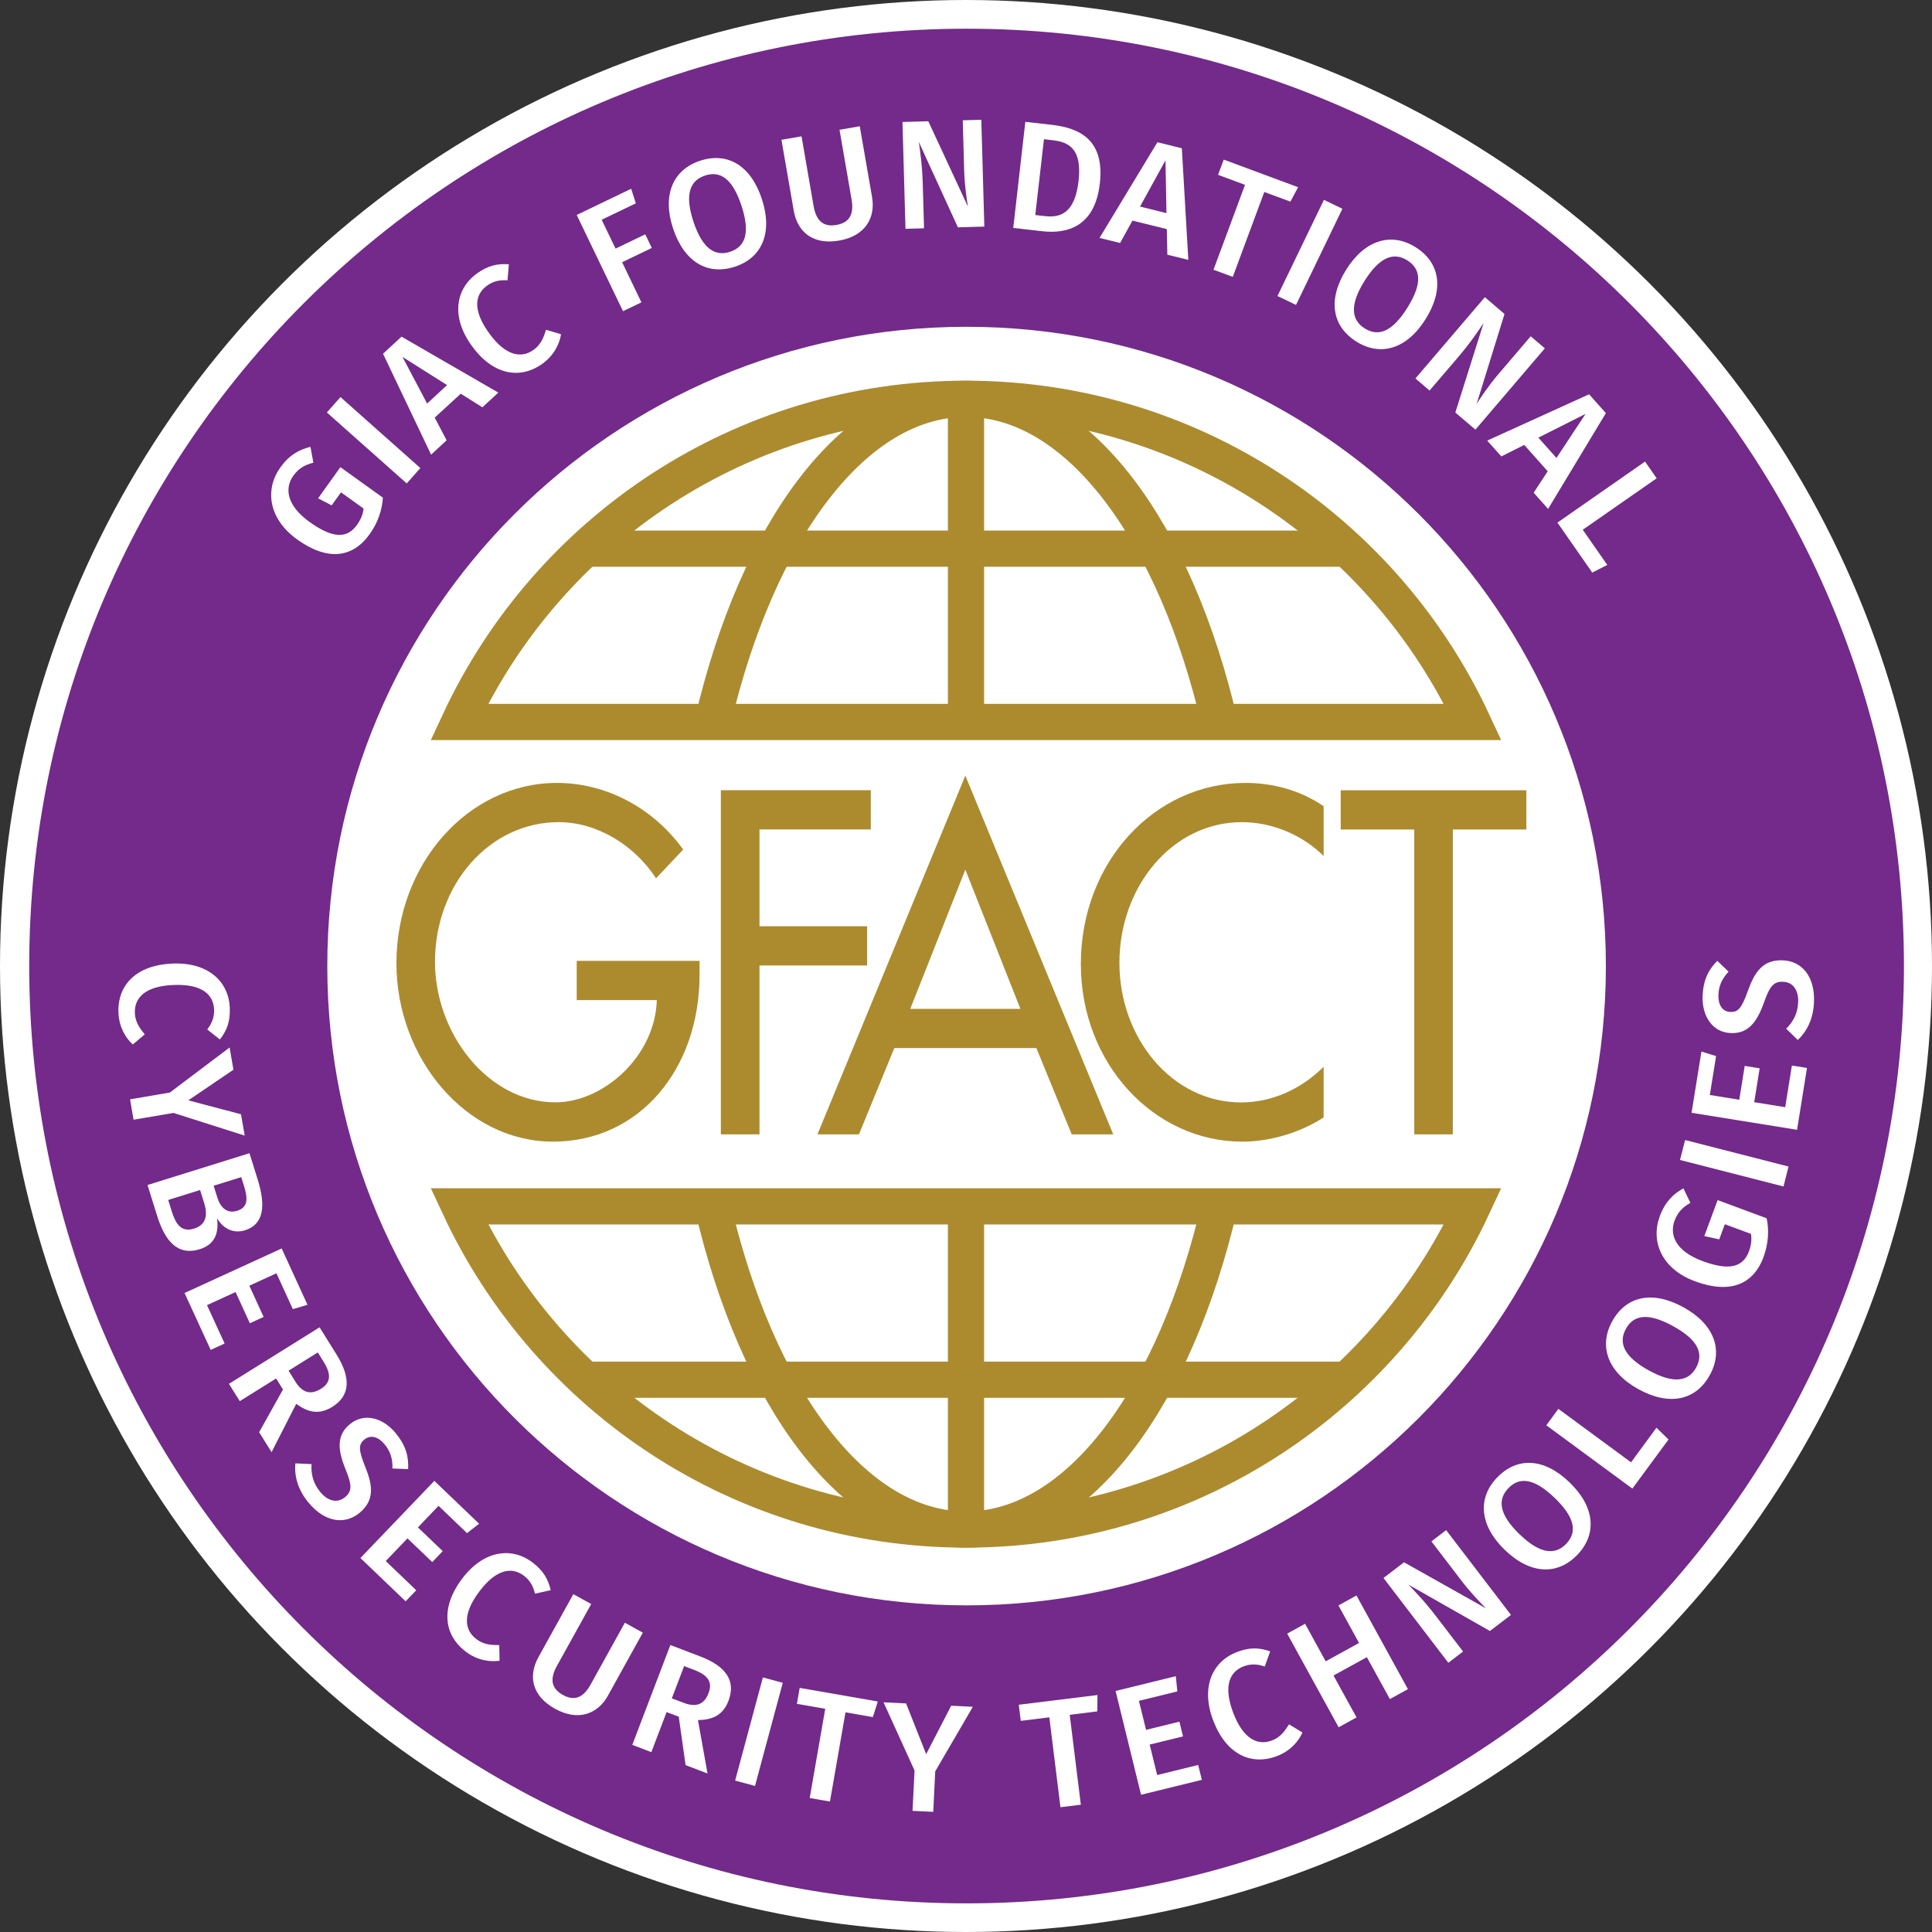<svg xmlns="http://www.w3.org/2000/svg" xmlns:xlink="http://www.w3.org/1999/xlink" version="1.1" id="Layer_1" x="0px" y="0px" style="enable-background:new 0 0 612 792;" xml:space="preserve" viewBox="180.33 80.44 262.44 262.44">
<rect x="180.33" y="80.44" width="262.44" height="262.44" fill="#333333" stroke="none"/>
<style type="text/css">
	.st0{fill:#FFFFFF;}
	.st1{fill:#732A8A;}
	.st2{fill:none;stroke:#AC8B2F;stroke-width:4.918;stroke-miterlimit:10;}
	.st3{fill:#AC8B2F;}
</style>
<circle class="st0" cx="311.55" cy="211.66" r="131.22"/>
<path class="st1" d="M438.96,211.66c0,70.32-57.01,127.33-127.33,127.33S184.3,281.98,184.3,211.66S241.31,84.34,311.63,84.34  S438.96,141.34,438.96,211.66z M311.63,124.83c-47.96,0-86.84,38.88-86.84,86.84s38.88,86.84,86.84,86.84s86.84-38.88,86.84-86.84  S359.59,124.83,311.63,124.83z"/>
<g>
	<g>
		<path class="st2" d="M380.39,178.51c-12.07-25.93-38.35-43.9-68.84-43.9c-30.48,0-56.77,17.97-68.84,43.9L380.39,178.51z"/>
		<path class="st2" d="M277.14,178.52c6.03-25.93,19.18-43.9,34.42-43.9c15.28,0,28.44,18.06,34.46,44.08"/>
		<line class="st2" x1="311.55" y1="134.61" x2="311.55" y2="178.52"/>
		<line class="st2" x1="259.84" y1="154.97" x2="363.27" y2="154.97"/>
	</g>
	<g>
		<path class="st2" d="M380.39,244.31c-12.07,25.93-38.35,43.9-68.84,43.9c-30.48,0-56.77-17.97-68.84-43.9L380.39,244.31z"/>
		<path class="st2" d="M277.14,244.31c6.03,25.93,19.18,43.9,34.42,43.9c15.28,0,28.44-18.06,34.46-44.08"/>
		<line class="st2" x1="311.55" y1="288.22" x2="311.55" y2="244.31"/>
		<line class="st2" x1="259.84" y1="267.86" x2="363.27" y2="267.86"/>
	</g>
</g>
<g>
	<path class="st0" d="M222.5,141.14l0.4,2.15c-1.21,0.32-2,0.77-2.72,1.77c-1.2,1.67-0.96,4.01,2.21,6.29   c3.22,2.31,5.12,2.23,6.44,0.38c0.48-0.67,0.81-1.41,0.89-2.21l-3.07-2.2l-1.27,1.77l-1.84-0.96l3.03-4.23l5.77,4.14   c-0.1,1.66-0.66,3.37-1.81,4.98c-2.35,3.28-5.79,3.6-9.83,0.7c-3.99-2.86-4.37-6.88-2.29-9.78   C219.6,142.27,220.94,141.52,222.5,141.14z"/>
	<path class="st0" d="M235.58,146.11l-10.85-9.64l1.85-2.09l10.85,9.64L235.58,146.11z"/>
	<path class="st0" d="M239.38,137.17l1.62,3.08l-2.11,1.95l-6.53-13.71l2.51-2.32l13.15,7.6l-2.16,2l-2.94-1.85L239.38,137.17z    M235,128.92l3.35,6.34l2.71-2.51L235,128.92z"/>
	<path class="st0" d="M249.45,116.34l-0.18,2.18c-1.07-0.08-1.98,0.13-2.79,0.73c-1.62,1.17-2.01,3.27,0.29,6.45   c2.24,3.1,4.38,3.47,6.06,2.25c1-0.73,1.36-1.71,1.67-2.71l2.04,0.6c-0.19,1.25-0.91,2.83-2.5,3.99c-3.05,2.2-6.74,1.58-9.63-2.42   c-2.86-3.95-2.17-7.73,0.68-9.8C246.63,116.49,247.92,116.23,249.45,116.34z"/>
	<path class="st0" d="M262.06,110.29l1.89,3.92l4.03-1.94l0.89,1.85l-4.03,1.94l2.62,5.45l-2.5,1.2l-6.29-13.07l7.4-3.56l0.63,1.98   L262.06,110.29z"/>
	<path class="st0" d="M283.82,107.47c1.5,4.55,0.05,7.97-3.64,9.19c-3.69,1.22-6.89-0.58-8.42-5.18c-1.5-4.53-0.03-7.98,3.66-9.2   C279.11,101.06,282.3,102.86,283.82,107.47z M274.53,110.56c1.23,3.71,2.96,4.75,4.98,4.08c2.05-0.68,2.77-2.53,1.54-6.26   c-1.22-3.69-2.88-4.78-4.96-4.09C274.04,104.98,273.31,106.85,274.53,110.56z"/>
	<path class="st0" d="M294.31,113.12c-3.52,0.61-5.65-1.13-6.16-4.07l-1.67-9.62l2.73-0.47l1.64,9.48c0.35,2.01,1.33,2.86,3.09,2.56   c1.78-0.31,2.41-1.44,2.07-3.45l-1.64-9.48l2.75-0.48l1.67,9.62C299.28,110.09,297.81,112.52,294.31,113.12z"/>
	<path class="st0" d="M310.45,111.32l-5.31-11.6c0.18,1.28,0.47,3.12,0.54,5.81l0.17,5.92l-2.52,0.07l-0.41-14.51l3.51-0.1   l5.39,11.61c-0.15-0.79-0.46-2.89-0.52-4.94l-0.19-6.8l2.52-0.07l0.41,14.51L310.45,111.32z"/>
	<path class="st0" d="M329.73,105.37c-0.67,5.84-4.4,6.87-7.84,6.48l-3.92-0.45l1.64-14.41l3.55,0.4   C326.95,97.82,330.41,99.4,329.73,105.37z M320.96,109.65l1.36,0.15c2.15,0.25,4.03-0.51,4.52-4.77c0.5-4.34-1.3-5.28-3.43-5.53   l-1.27-0.15L320.96,109.65z"/>
	<path class="st0" d="M334.16,110.41l-1.68,3.04l-2.79-0.69l7.86-13l3.32,0.82l0.88,15.16l-2.85-0.7l-0.07-3.48L334.16,110.41z    M338.65,102.22l-3.46,6.28l3.59,0.89L338.65,102.22z"/>
	<path class="st0" d="M352.07,106.52l-4.28,11.53l-2.62-0.97l4.28-11.53l-3.66-1.36l0.77-2.07l10.1,3.75l-1.04,1.96L352.07,106.52z"/>
	<path class="st0" d="M353.86,120.65l6.31-13.06l2.51,1.21l-6.3,13.06L353.86,120.65z"/>
	<path class="st0" d="M373.98,123.79c-2.54,4.06-6.11,5.12-9.4,3.05c-3.29-2.06-3.95-5.67-1.38-9.78c2.53-4.04,6.13-5.11,9.42-3.04   C375.91,116.08,376.56,119.68,373.98,123.79z M365.68,118.61c-2.07,3.31-1.77,5.31,0.03,6.44c1.83,1.15,3.71,0.52,5.8-2.81   c2.06-3.29,1.84-5.27-0.01-6.43C369.66,114.66,367.75,115.3,365.68,118.61z"/>
	<path class="st0" d="M378.02,136.48l3.84-12.16c-0.72,1.07-1.75,2.63-3.49,4.67l-3.85,4.5l-1.92-1.64l9.43-11.04l2.67,2.28   l-3.79,12.23c0.42-0.69,1.59-2.45,2.93-4.02l4.42-5.18l1.92,1.64l-9.43,11.04L378.02,136.48z"/>
	<path class="st0" d="M387.38,140.88l-3.11,1.56l-1.92-2.15l13.84-6.29l2.28,2.56l-7.85,13.01l-1.96-2.2l1.91-2.91L387.38,140.88z    M395.71,136.66l-6.41,3.23l2.46,2.76L395.71,136.66z"/>
	<path class="st0" d="M398.66,157.18l-2.04,1.04l-4.73-6.79l11.9-8.29l1.58,2.27l-10.04,6.99L398.66,157.18z"/>
</g>
<g>
	<path class="st0" d="M210.2,221.64l-1.72-1.36c0.66-0.85,0.98-1.72,0.93-2.73c-0.09-1.99-1.62-3.48-5.54-3.31   c-3.82,0.16-5.31,1.74-5.22,3.82c0.05,1.24,0.68,2.07,1.34,2.89l-1.62,1.37c-0.94-0.84-1.86-2.32-1.95-4.29   c-0.16-3.76,2.39-6.49,7.32-6.7c4.87-0.21,7.65,2.45,7.8,5.97C211.63,219.21,211.14,220.43,210.2,221.64z"/>
	<path class="st0" d="M198.47,232.54l-0.47-2.77l5.4-0.92l8.12-6.12l0.52,3.02l-6.13,4.16l7.16,1.89l0.5,2.9l-9.67-3.08   L198.47,232.54z"/>
	<path class="st0" d="M207.47,250.13c-3.05,0.95-4.75-1.18-5.8-4.55l-1.3-4.17l13.85-4.32l1.13,3.63c1.11,3.57,0.79,6.05-1.74,6.84   c-1.72,0.54-3.09-0.4-3.79-1.63C210.02,247.6,209.77,249.41,207.47,250.13z M206.7,247.33c1.66-0.52,1.86-1.88,1.38-3.42   l-0.57-1.82l-4.33,1.35l0.48,1.54C204.21,246.73,204.96,247.88,206.7,247.33z M209.35,241.51l0.51,1.62   c0.45,1.44,1.39,2.19,2.69,1.78c1.4-0.44,1.5-1.53,0.94-3.33l-0.39-1.24L209.35,241.51z"/>
	<path class="st0" d="M217.88,253.4l-3.68,1.69l1.94,4.24l-1.87,0.86l-1.94-4.24l-3.88,1.78l2.39,5.21l-1.89,0.87l-3.55-7.73   l13.19-6.05l3.51,7.65l-1.99,0.59L217.88,253.4z"/>
	<path class="st0" d="M217.84,267.69l-4.94,3.08l-1.47-2.35l12.31-7.68l2.29,3.67c2.01,3.23,1.87,5.62-0.57,7.14   c-1.68,1.04-3.18,0.85-4.89-0.42l-3.35,6.57l-1.69-2.71l3.24-5.8L217.84,267.69z M220.44,268.1c0.91,1.46,2.01,1.91,3.49,0.99   c1.34-0.83,1.43-1.95,0.36-3.67l-0.79-1.27l-3.97,2.48L220.44,268.1z"/>
	<path class="st0" d="M235.77,280l-2.13-0.08c0.04-1.34-0.3-2.36-1.06-3.28c-0.83-1.01-1.88-1.36-2.76-0.65   c-0.81,0.67-0.81,1.4,0.14,3.74c0.99,2.47,1.3,4.5-0.81,6.23c-2.01,1.65-4.73,1.25-6.93-1.43c-1.47-1.79-1.92-3.64-1.77-5.31   l2.2,0.1c-0.09,1.38,0.23,2.63,1.19,3.8c0.99,1.2,2.28,1.58,3.36,0.69c0.94-0.77,0.98-1.59,0.07-3.78c-1.2-2.95-1.1-4.75,0.61-6.15   c1.87-1.53,4.42-0.94,6.23,1.27C235.46,276.81,235.86,278.29,235.77,280z"/>
	<path class="st0" d="M239.9,284.99l-2.8,2.93l3.37,3.22l-1.42,1.49l-3.37-3.22l-2.95,3.08l4.14,3.97l-1.44,1.5l-6.14-5.88   l10.04-10.48l6.08,5.82l-1.64,1.28L239.9,284.99z"/>
	<path class="st0" d="M255.14,296.45l-2.14,0.47c-0.24-1.05-0.72-1.85-1.52-2.45c-1.6-1.19-3.72-0.95-6.07,2.2   c-2.29,3.06-2.01,5.21-0.34,6.45c0.99,0.74,2.03,0.79,3.08,0.79l0.04,2.12c-1.25,0.19-2.97-0.02-4.55-1.2   c-3.01-2.25-3.52-5.96-0.56-9.91c2.92-3.9,6.73-4.38,9.56-2.26C254.15,293.8,254.79,294.96,255.14,296.45z"/>
	<path class="st0" d="M255.73,312.56c-3.12-1.73-3.7-4.42-2.25-7.03l4.73-8.54l2.43,1.34l-4.66,8.41c-0.99,1.78-0.76,3.06,0.8,3.93   c1.58,0.88,2.78,0.39,3.77-1.39l4.66-8.41l2.44,1.35l-4.73,8.54C261.51,313.31,258.84,314.28,255.73,312.56z"/>
	<path class="st0" d="M270.88,313.01l-2.07,5.44l-2.59-0.99l5.17-13.56l4.04,1.54c3.55,1.35,4.88,3.34,3.86,6.03   c-0.7,1.84-2.02,2.6-4.15,2.62l1.3,7.26l-2.98-1.14l-0.93-6.58L270.88,313.01z M273.2,311.75c1.61,0.61,2.76,0.31,3.38-1.32   c0.56-1.47-0.04-2.42-1.93-3.14l-1.39-0.53l-1.67,4.38L273.2,311.75z"/>
	<path class="st0" d="M280.19,322.31l3.77-14.01l2.7,0.73l-3.77,14.01L280.19,322.31z"/>
	<path class="st0" d="M295.18,313.04l-2.11,12.12l-2.75-0.48l2.11-12.12l-3.85-0.67l0.38-2.17l10.61,1.85l-0.67,2.12L295.18,313.04z   "/>
	<path class="st0" d="M307.1,326.56l-2.81-0.14l0.27-5.48l-4.21-9.26l3.06,0.15l2.73,6.89l3.4-6.58l2.94,0.15l-5.11,8.77   L307.1,326.56z"/>
	<path class="st0" d="M325.64,313.38l1.51,12.21l-2.77,0.34l-1.51-12.21l-3.88,0.48l-0.27-2.19l10.69-1.32l-0.02,2.22L325.64,313.38   z"/>
	<path class="st0" d="M335.04,311.48l0.97,3.94l4.53-1.11l0.49,2l-4.53,1.11l1.02,4.14l5.57-1.37l0.5,2.02l-8.26,2.03l-3.46-14.1   l8.18-2.01l0.21,2.07L335.04,311.48z"/>
	<path class="st0" d="M352.87,304.76l-0.74,2.06c-1.01-0.36-1.94-0.38-2.88-0.02c-1.86,0.71-2.79,2.64-1.4,6.31   c1.36,3.57,3.33,4.49,5.27,3.75c1.16-0.44,1.75-1.3,2.31-2.19l1.82,1.11c-0.5,1.16-1.61,2.5-3.45,3.2   c-3.51,1.34-6.91-0.22-8.67-4.83c-1.73-4.55-0.09-8.03,3.2-9.29C350.11,304.17,351.42,304.25,352.87,304.76z"/>
	<path class="st0" d="M361.47,308.04l3.13,5.69l-2.43,1.34l-6.99-12.72l2.43-1.34l2.8,5.1l4.53-2.49l-2.8-5.1l2.45-1.35l6.99,12.72   l-2.45,1.35l-3.13-5.69L361.47,308.04z"/>
	<path class="st0" d="M382.72,301.99l-11.08-6.3c0.9,0.93,2.2,2.26,3.83,4.39l3.6,4.7l-2,1.53l-8.81-11.52l2.79-2.13l11.16,6.27   c-0.58-0.56-2.06-2.07-3.31-3.71l-4.13-5.4l2-1.53l8.81,11.52L382.72,301.99z"/>
	<path class="st0" d="M393.54,281.81c3.45,3.32,3.75,7.03,1.06,9.83c-2.7,2.8-6.37,2.7-9.86-0.66c-3.43-3.31-3.74-7.04-1.04-9.84   S390.05,278.44,393.54,281.81z M386.76,288.87c2.81,2.71,4.83,2.82,6.31,1.29c1.5-1.56,1.27-3.53-1.56-6.25   c-2.8-2.7-4.78-2.88-6.29-1.31C383.72,284.16,383.95,286.16,386.76,288.87z"/>
	<path class="st0" d="M405.34,274.38l1.64,1.6l-4.91,6.67l-11.69-8.6l1.64-2.23l9.87,7.26L405.34,274.38z"/>
	<path class="st0" d="M409.01,258.02c4.19,2.31,5.45,5.81,3.58,9.21c-1.87,3.4-5.44,4.26-9.69,1.92c-4.17-2.3-5.44-5.83-3.57-9.23   C401.21,256.52,404.76,255.68,409.01,258.02z M404.31,266.6c3.42,1.88,5.4,1.47,6.42-0.39c1.04-1.89,0.31-3.74-3.13-5.63   c-3.4-1.87-5.36-1.54-6.41,0.37C400.15,262.84,400.89,264.71,404.31,266.6z"/>
	<path class="st0" d="M409,241.86l0.95,1.97c-1.08,0.63-1.72,1.27-2.15,2.43c-0.71,1.93,0.13,4.12,3.79,5.48   c3.72,1.38,5.53,0.79,6.32-1.33c0.29-0.77,0.4-1.58,0.27-2.36l-3.55-1.31l-0.76,2.05l-2.03-0.44l1.81-4.89l6.66,2.47   c0.34,1.63,0.25,3.43-0.43,5.28c-1.4,3.78-4.63,5.01-9.3,3.28c-4.61-1.71-6.03-5.48-4.79-8.83   C406.5,243.72,407.6,242.64,409,241.86z"/>
	<path class="st0" d="M422.6,241.61l-14.06-3.6l0.69-2.71l14.05,3.6L422.6,241.61z"/>
	<path class="st0" d="M412.59,229.18l4,0.65l0.74-4.6l2.03,0.33l-0.74,4.6l4.21,0.68l0.91-5.66l2.05,0.33l-1.35,8.4l-14.33-2.31   l1.34-8.32l1.99,0.62L412.59,229.18z"/>
	<path class="st0" d="M413.6,210.96l1.54,1.47c-0.92,0.97-1.34,1.96-1.38,3.16c-0.05,1.3,0.5,2.27,1.63,2.31   c1.05,0.04,1.53-0.51,2.38-2.89c0.9-2.51,2.01-4.23,4.74-4.12c2.6,0.1,4.37,2.21,4.23,5.67c-0.09,2.31-0.98,4-2.2,5.15l-1.58-1.53   c0.98-0.97,1.58-2.12,1.63-3.63c0.06-1.55-0.65-2.69-2.06-2.75c-1.22-0.05-1.79,0.54-2.57,2.78c-1.06,3-2.33,4.28-4.54,4.19   c-2.41-0.09-3.93-2.23-3.81-5.09C411.71,213.56,412.39,212.18,413.6,210.96z"/>
</g>
<g>
	<path class="st3" d="M275.36,210.97v1.86c0,12.83-8.15,22.69-19.92,22.69s-21.26-11.28-21.26-24.24c0-13.45,9.71-24.49,21.82-24.49   c6.53,0,13,3.29,17.13,9.05l-3.68,3.91c-3.01-4.59-8.09-7.63-13.23-7.63c-9.43,0-16.8,8.49-16.8,18.97   c0,9.8,7.25,19.09,16.35,19.09c6.53,0,13.56-6.26,13.78-13.89h-10.88v-5.33H275.36z"/>
	<path class="st3" d="M283.5,193.12v13.14h14.62v5.33H283.5v22.94h-5.25v-46.75h20.37v5.33H283.5z"/>
	<path class="st3" d="M301.81,222.81l-4.8,11.72h-5.64l20.09-48.73l20.09,48.73h-5.64l-4.8-11.72H301.81z M311.46,198.57   l-7.48,18.91h14.96L311.46,198.57z"/>
	<path class="st3" d="M360.12,196.71c-3.01-2.98-7.14-4.59-11.1-4.59c-9.43,0-16.63,8.74-16.63,19.1c0,10.23,7.14,18.97,16.52,18.97   c4.13,0,8.09-1.74,11.22-4.84v6.88c-3.24,2.11-7.37,3.29-11.05,3.29c-12,0-21.93-10.6-21.93-24.12c0-13.83,9.99-24.61,22.38-24.61   c3.68,0,7.42,0.99,10.6,3.16V196.71z"/>
	<path class="st3" d="M377.69,234.53h-5.25v-41.41h-9.99v-5.33h25.22v5.33h-9.99V234.53z"/>
</g>
</svg>